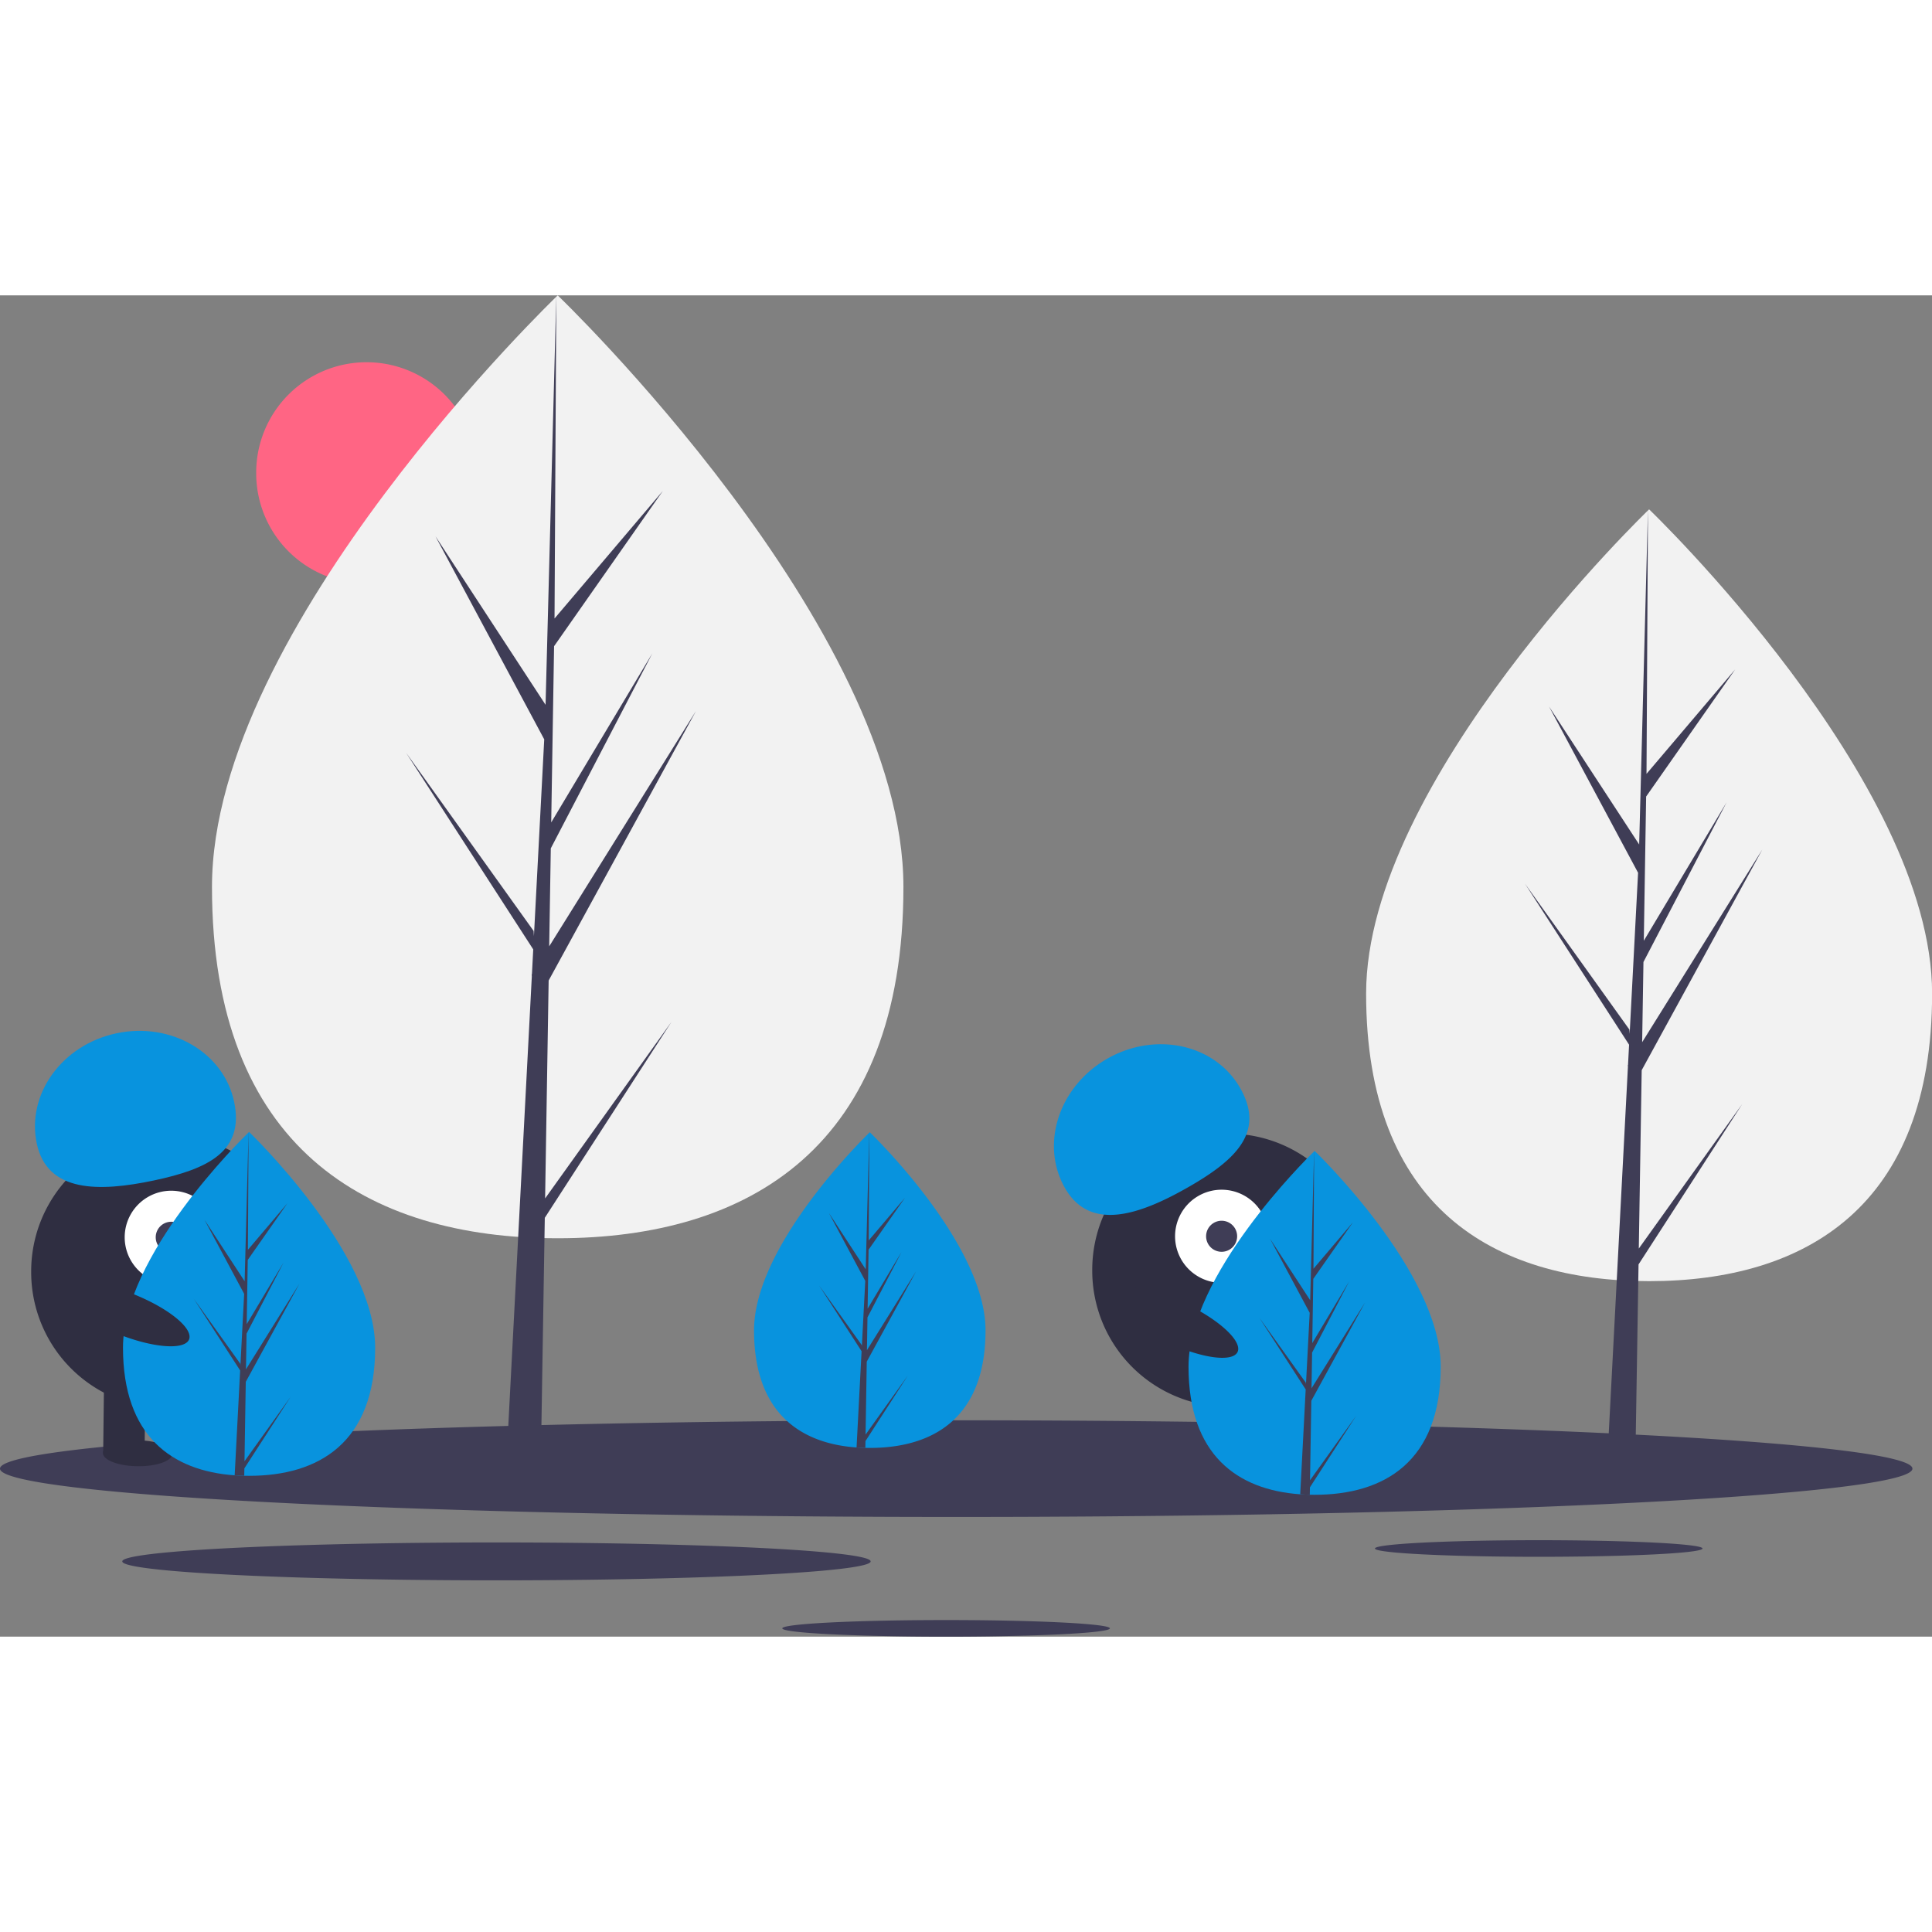 <svg t="1732878636152" class="icon" viewBox="0 0 1475 1024" version="1.1" xmlns="http://www.w3.org/2000/svg" p-id="4333" width="256" height="256"><rect x="0" y="0" width="1475" height="1024" fill="#808080" stroke="none"/><path d="M279.843 135.583m-84.246 0a84.246 84.246 0 1 0 168.491 0 84.246 84.246 0 1 0-168.491 0Z" fill="#FF6584" p-id="4334"></path><path d="M689.729 451.664c0 198.781-118.173 268.189-263.945 268.189s-263.947-69.408-263.947-268.191S425.784 0 425.784 0s263.945 252.882 263.945 451.664z" fill="#F2F2F2" p-id="4335"></path><path d="M416.168 689.446l2.704-166.363 112.499-205.815-112.076 179.717 1.215-74.804 77.535-148.904-77.214 129.109 2.185-134.538 83.027-118.547-82.682 97.391L424.727 0l-8.583 326.578 0.706-13.473-84.413-129.208 83.06 155.07-7.865 150.255-0.234-3.987-97.314-135.972 97.019 150.061-0.983 18.791-0.176 0.283 0.08 1.543-19.954 381.21h26.661l3.199-196.903 96.78-149.694-96.54 134.893z" fill="#3F3D56" p-id="4336"></path><path d="M1475.077 533.08c0 162.712-96.73 219.526-216.052 219.526s-216.053-56.813-216.053-219.526S1259.025 163.371 1259.025 163.371s216.052 206.997 216.052 369.709z" fill="#F2F2F2" p-id="4337"></path><path d="M1251.155 727.715l2.211-136.175 92.087-168.469-91.74 147.106 0.995-61.229 63.466-121.886-63.203 105.682 1.789-110.125 67.96-97.036-67.679 79.72 1.119-201.931-7.025 267.319 0.578-11.027-69.097-105.764 67.989 126.933-6.438 122.991-0.192-3.265-79.656-111.3 79.415 122.833-0.806 15.381-0.143 0.232 0.066 1.262-16.334 312.038h21.824l2.618-161.174 79.22-122.531-79.022 110.416z" fill="#3F3D56" p-id="4338"></path><path d="M0 895.74a730.03 36.902 0 1 0 1460.06 0 730.03 36.902 0 1 0-1460.06 0Z" fill="#3F3D56" p-id="4339"></path><path d="M1049.721 956.71a125.038 6.321 0 1 0 250.075 0 125.038 6.321 0 1 0-250.075 0Z" fill="#3F3D56" p-id="4340"></path><path d="M597.263 1017.679a125.038 6.321 0 1 0 250.075 0 125.038 6.321 0 1 0-250.075 0Z" fill="#3F3D56" p-id="4341"></path><path d="M93.368 966.559a285.664 14.44 0 1 0 571.327 0 285.664 14.44 0 1 0-571.327 0Z" fill="#3F3D56" p-id="4342"></path><path d="M127.795 745.402m-103.991 0a103.991 103.991 0 1 0 207.981 0 103.991 103.991 0 1 0-207.981 0Z" fill="#2F2E41" p-id="4343"></path><path d="M79.448 826.451l31.591 0.373-0.667 56.599-31.589-0.373zM142.628 827.196l31.591 0.373-0.667 56.599-31.589-0.373z" fill="#2F2E41" p-id="4344"></path><path d="M104.983 893.889a26.327 9.873 0.675 1 0 0.233-19.744 26.327 9.873 0.675 1 0-0.233 19.744Z" fill="#2F2E41" p-id="4345"></path><path d="M168.179 893.319a26.327 9.873 0.675 1 0 0.233-19.744 26.327 9.873 0.675 1 0-0.233 19.744Z" fill="#2F2E41" p-id="4346"></path><path d="M130.737 719.109m-35.541 0a35.541 35.541 0 1 0 71.082 0 35.541 35.541 0 1 0-71.082 0Z" fill="#FFFFFF" p-id="4347"></path><path d="M130.737 719.109m-11.847 0a11.847 11.847 0 1 0 23.694 0 11.847 11.847 0 1 0-23.694 0Z" fill="#3F3D56" p-id="4348"></path><path d="M28.067 647.512c-7.953-37.7 19.334-75.38 60.946-84.157s81.796 14.668 89.748 52.368-19.716 51.245-61.328 60.025-81.413 9.466-89.366-28.235zM286.425 803.416c0 72.499-43.097 97.812-96.264 97.812q-1.847 0-3.688-0.039c-2.464-0.054-4.903-0.171-7.314-0.336-47.983-3.396-85.262-30.012-85.262-97.437 0-69.776 89.167-157.824 95.865-164.339l0.013-0.013 0.386-0.374s96.264 92.228 96.264 164.726z" fill="#0893DE" p-id="4349"></path><path d="M186.654 890.138l35.208-49.197-35.296 54.598-0.093 5.648c-2.464-0.053-4.903-0.171-7.314-0.334l3.794-72.533-0.029-0.563 0.065-0.105 0.358-6.852-35.383-54.733 35.494 49.596 0.083 1.455 2.868-54.803-30.294-56.556 30.663 46.938 2.985-113.618 0.013-0.387v0.375l-0.5 89.595 30.159-35.519-30.281 43.236-0.798 49.068 28.158-47.091-28.275 54.311-0.446 27.278 40.88-65.543-41.033 75.062z" fill="#3F3D56" p-id="4350"></path><path d="M937.871 744.277m-103.991 0a103.991 103.991 0 1 0 207.981 0 103.991 103.991 0 1 0-207.981 0Z" fill="#2F2E41" p-id="4351"></path><path d="M916.549 836.211l30.197-9.28 16.629 54.104-30.198 9.28zM976.944 817.656l30.197-9.28 16.628 54.104-30.197 9.28z" fill="#2F2E41" p-id="4352"></path><path d="M933.371 890.946a9.873 26.327 72.917 1 0 50.33-15.467 9.873 26.327 72.917 1 0-50.33 15.467Z" fill="#2F2E41" p-id="4353"></path><path d="M993.38 871.127a9.873 26.327 72.917 1 0 50.33-15.467 9.873 26.327 72.917 1 0-50.33 15.467Z" fill="#2F2E41" p-id="4354"></path><path d="M932.654 718.339m-35.541 0a35.541 35.541 0 1 0 71.082 0 35.541 35.541 0 1 0-71.082 0Z" fill="#FFFFFF" p-id="4355"></path><path d="M932.654 718.339m-11.847 0a11.847 11.847 0 1 0 23.694 0 11.847 11.847 0 1 0-23.694 0Z" fill="#3F3D56" p-id="4356"></path><path d="M813.037 681.469c-19.074-33.478-4.578-77.685 32.375-98.738s82.37-10.978 101.444 22.501-3.146 54.816-40.1 75.868-74.646 33.847-93.719 0.369zM752.408 790.141c0 66.55-39.56 89.787-88.366 89.787q-1.695 0-3.386-0.039a144.231 144.231 0 0 1-6.713-0.305c-44.046-3.117-78.267-27.551-78.267-89.442 0-64.053 81.851-144.876 88-150.858l0.011-0.011c0.237-0.232 0.355-0.344 0.355-0.344s88.366 84.662 88.366 151.212z" fill="#0893DE" p-id="4357"></path><path d="M660.822 869.746l32.32-45.16-32.4 50.118-0.086 5.185a144.231 144.231 0 0 1-6.713-0.307l3.483-66.583-0.026-0.517 0.058-0.096 0.329-6.288-32.482-50.243 32.583 45.527 0.076 1.335 2.633-50.306-27.808-51.916 28.146 43.086 2.741-104.297 0.011-0.355v0.345l-0.457 82.245 27.683-32.606-27.796 39.69-0.733 45.042 25.849-43.229-25.956 49.856-0.409 25.039 37.525-60.165-37.666 68.904z" fill="#3F3D56" p-id="4358"></path><path d="M1099.921 817.896c0 72.499-43.097 97.812-96.264 97.812q-1.847 0-3.688-0.039c-2.464-0.054-4.903-0.171-7.314-0.336-47.983-3.396-85.262-30.012-85.262-97.437 0-69.776 89.167-157.824 95.865-164.339l0.013-0.013 0.386-0.374s96.264 92.228 96.264 164.726z" fill="#0893DE" p-id="4359"></path><path d="M1000.151 904.617l35.208-49.197-35.296 54.598-0.093 5.648c-2.464-0.053-4.903-0.171-7.314-0.334l3.794-72.533-0.029-0.563 0.065-0.105 0.358-6.852-35.383-54.733 35.495 49.596 0.082 1.455 2.868-54.803-30.294-56.556 30.663 46.938 2.985-113.618 0.013-0.387v0.375l-0.5 89.595 30.159-35.519-30.281 43.236-0.798 49.068 28.158-47.091-28.275 54.311-0.446 27.278 40.88-65.543-41.033 75.062z" fill="#3F3D56" p-id="4360"></path><path d="M890.502 798.996a51.995 16.323 25.374 1 0 13.989-29.496 51.995 16.323 25.374 1 0-13.989 29.496Z" fill="#2F2E41" p-id="4361"></path><path d="M89.774 792.816a51.995 16.323 21.842 1 0 12.146-30.302 51.995 16.323 21.842 1 0-12.146 30.302Z" fill="#2F2E41" p-id="4362"></path></svg>